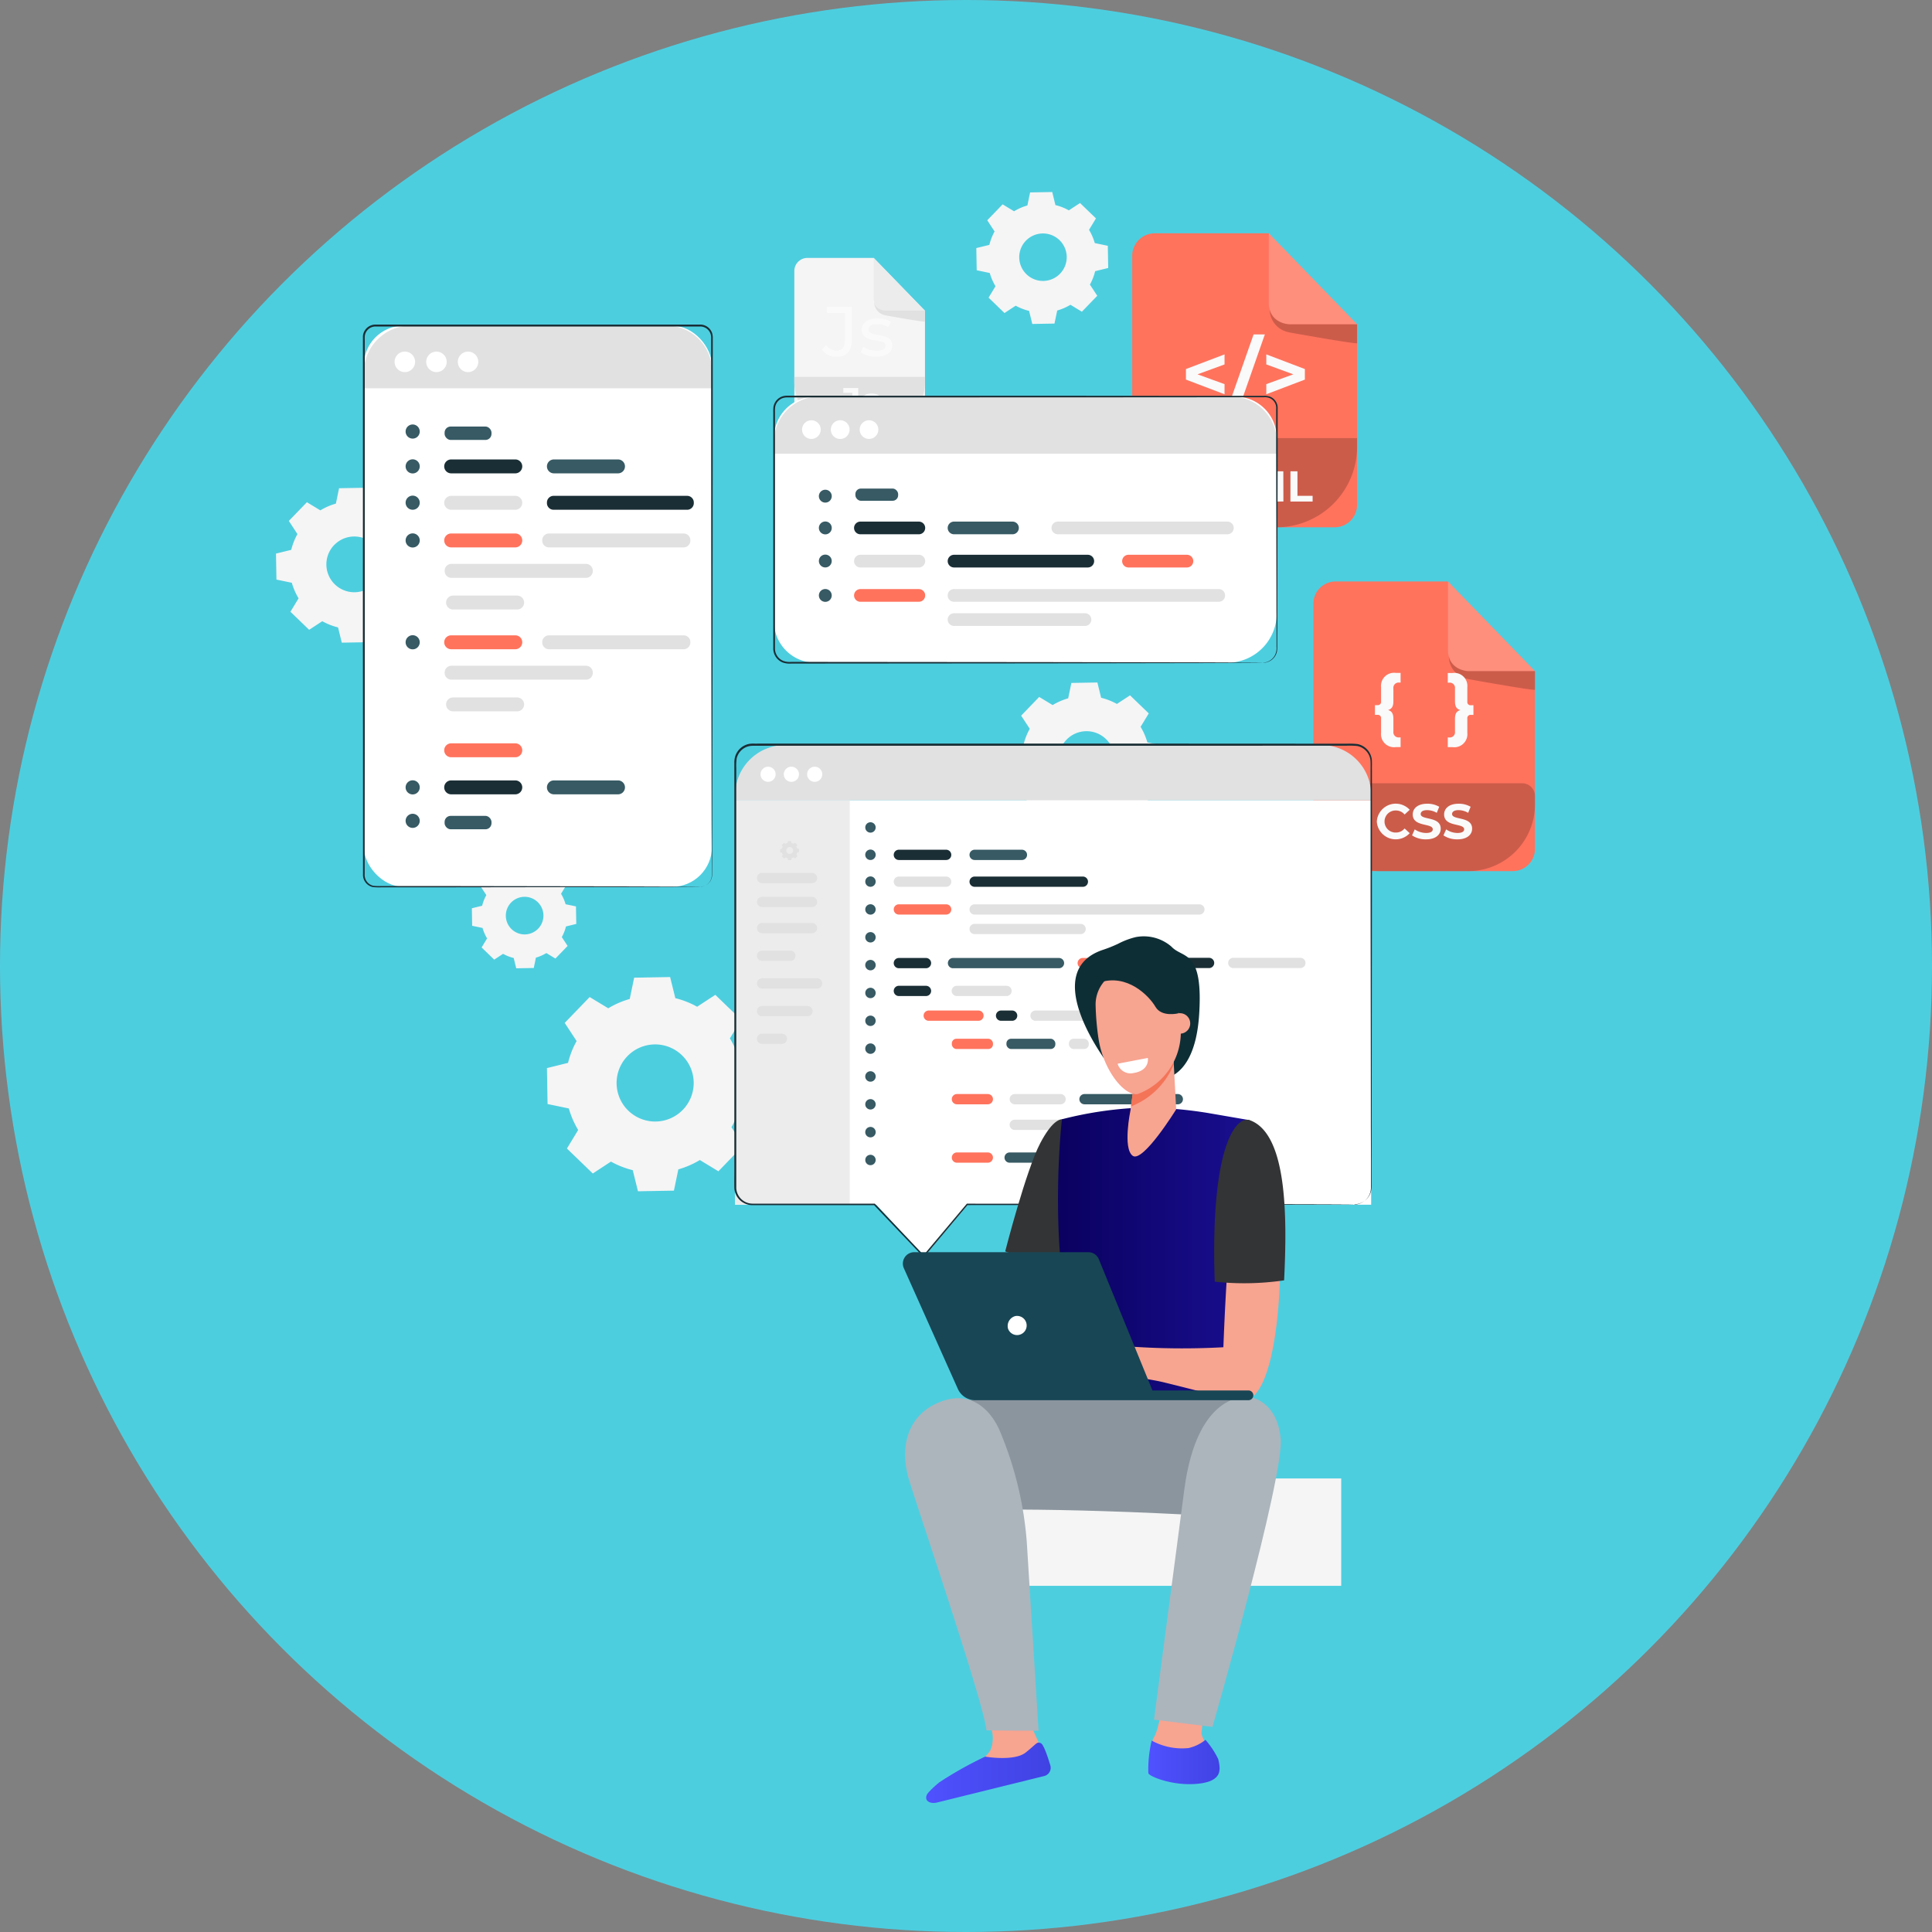 <svg xmlns="http://www.w3.org/2000/svg" xmlns:xlink="http://www.w3.org/1999/xlink" width="148" height="148" viewBox="0 0 148 148">
  <rect x="0" y="0" width="148" height="148" fill="#808080" stroke="none"/>
  <defs>
    <linearGradient id="linear-gradient" y1="0.5" x2="1" y2="0.5" gradientUnits="objectBoundingBox">
      <stop offset="0" stop-color="#09005d"/>
      <stop offset="1" stop-color="#1a0f91"/>
    </linearGradient>
    <linearGradient id="linear-gradient-2" y1="0.5" x2="1" y2="0.5" gradientUnits="objectBoundingBox">
      <stop offset="0" stop-color="#4f52ff"/>
      <stop offset="1" stop-color="#4042e2"/>
    </linearGradient>
    <linearGradient id="linear-gradient-3" x1="0" y1="0.5" x2="1" y2="0.5" xlink:href="#linear-gradient-2"/>
  </defs>
  <g id="Grupo_109426" data-name="Grupo 109426" transform="translate(-7067.395 -3971.82)">
    <g id="Elipse_4811" data-name="Elipse 4811">
      <circle id="Elipse_4830" data-name="Elipse 4830" cx="74" cy="74" r="74" transform="translate(7067.395 3971.82)" fill="#4dcedf"/>
      <circle id="Elipse_4831" data-name="Elipse 4831" cx="73.5" cy="73.5" r="73.5" transform="translate(7067.895 3972.32)" fill="#4dcedf"/>
    </g>
    <rect id="Rectángulo_40749" data-name="Rectángulo 40749" width="26.269" height="8.225" transform="translate(7143.868 4085.077)" fill="#f5f5f5"/>
    <g id="Grupo_109423" data-name="Grupo 109423">
      <g id="Grupo_109260" data-name="Grupo 109260">
        <g id="Grupo_109259" data-name="Grupo 109259">
          <path id="Trazado_115721" data-name="Trazado 115721" d="M7091.934,4010.916a4.884,4.884,0,0,1,1.191-.517l.245-1.179,1.991-.035.287,1.169a4.886,4.886,0,0,1,1.208.476l1.007-.66,1.433,1.384-.624,1.028a4.9,4.9,0,0,1,.517,1.191l1.179.246.035,1.991-1.17.287a4.849,4.849,0,0,1-.475,1.208l.66,1.006-1.383,1.433-1.029-.624a4.893,4.893,0,0,1-1.191.518l-.246,1.178-1.991.035-.287-1.169a4.9,4.9,0,0,1-1.208-.475l-1.006.659-1.433-1.383.624-1.029a4.889,4.889,0,0,1-.518-1.191l-1.178-.245-.035-1.991,1.169-.287a4.877,4.877,0,0,1,.475-1.208l-.659-1.007,1.383-1.433,1.029.624Zm1.062,2.653a2.136,2.136,0,1,0,3.021-.053A2.136,2.136,0,0,0,7093,4013.569Z" fill="#f5f5f5"/>
        </g>
      </g>
      <g id="Grupo_109262" data-name="Grupo 109262">
        <g id="Grupo_109261" data-name="Grupo 109261">
          <path id="Trazado_115722" data-name="Trazado 115722" d="M7145.084,3988a4.185,4.185,0,0,1,1.014-.44l.208-1,1.695-.03.244,1a4.143,4.143,0,0,1,1.029.405l.856-.562,1.22,1.178-.531.875a4.085,4.085,0,0,1,.44,1.014l1,.209.029,1.7-1,.244a4.131,4.131,0,0,1-.4,1.028l.561.857-1.177,1.22-.876-.532a4.156,4.156,0,0,1-1.014.441l-.209,1-1.7.03-.244-1a4.183,4.183,0,0,1-1.028-.4l-.857.562-1.219-1.178.531-.876a4.135,4.135,0,0,1-.441-1.013l-1-.209-.03-1.7,1-.244a4.153,4.153,0,0,1,.4-1.028l-.561-.857,1.177-1.22.876.531Zm.9,2.258a1.819,1.819,0,1,0,2.571-.045A1.819,1.819,0,0,0,7145.988,3990.255Z" fill="#f5f5f5"/>
        </g>
      </g>
      <g id="Grupo_109264" data-name="Grupo 109264">
        <g id="Grupo_109263" data-name="Grupo 109263">
          <path id="Trazado_115723" data-name="Trazado 115723" d="M7113.99,4049.06a6.768,6.768,0,0,1,1.646-.715l.339-1.63,2.754-.048.4,1.617a6.734,6.734,0,0,1,1.67.657l1.392-.912,1.981,1.912-.863,1.423a6.758,6.758,0,0,1,.716,1.646l1.629.34.048,2.753-1.616.4a6.723,6.723,0,0,1-.657,1.67l.912,1.392-1.913,1.981-1.422-.863a6.77,6.77,0,0,1-1.647.716l-.339,1.629-2.753.048-.4-1.616a6.766,6.766,0,0,1-1.671-.657l-1.391.912-1.981-1.913.862-1.422a6.743,6.743,0,0,1-.715-1.647l-1.63-.339-.048-2.753,1.617-.4a6.743,6.743,0,0,1,.657-1.671l-.912-1.391,1.912-1.981,1.423.862Zm1.468,3.668a2.954,2.954,0,1,0,4.176-.073A2.954,2.954,0,0,0,7115.458,4052.728Z" fill="#f5f5f5"/>
        </g>
      </g>
      <g id="Grupo_109266" data-name="Grupo 109266">
        <g id="Grupo_109265" data-name="Grupo 109265">
          <path id="Trazado_115724" data-name="Trazado 115724" d="M7148.032,4025.833a4.9,4.9,0,0,1,1.191-.518l.245-1.178,1.992-.035.286,1.169a4.891,4.891,0,0,1,1.208.475l1.007-.66,1.433,1.384-.624,1.029a4.868,4.868,0,0,1,.517,1.191l1.179.245.035,1.991-1.169.287a4.9,4.9,0,0,1-.476,1.208l.66,1.006-1.383,1.433-1.029-.624a4.893,4.893,0,0,1-1.191.518l-.246,1.179-1.991.034-.286-1.169a4.89,4.89,0,0,1-1.209-.475l-1.006.66-1.433-1.384.624-1.029a4.854,4.854,0,0,1-.518-1.191l-1.178-.245-.035-1.991,1.169-.287a4.86,4.86,0,0,1,.476-1.208l-.66-1.006,1.383-1.433,1.029.624Zm1.062,2.652a2.136,2.136,0,1,0,3.021-.053A2.136,2.136,0,0,0,7149.094,4028.485Z" fill="#f5f5f5"/>
        </g>
      </g>
      <g id="Grupo_109268" data-name="Grupo 109268">
        <g id="Grupo_109267" data-name="Grupo 109267">
          <path id="Trazado_115725" data-name="Trazado 115725" d="M7105.832,4039.17a3.314,3.314,0,0,1,.8-.349l.166-.8,1.342-.023.194.788a3.288,3.288,0,0,1,.814.321l.679-.445.966.933-.42.693a3.327,3.327,0,0,1,.348.8l.795.166.024,1.343-.789.193a3.282,3.282,0,0,1-.32.814l.445.679-.933.966-.694-.42a3.337,3.337,0,0,1-.8.349l-.165.794-1.343.024-.193-.789a3.277,3.277,0,0,1-.815-.32l-.679.445-.966-.933.421-.694a3.306,3.306,0,0,1-.349-.8l-.795-.165-.023-1.343.788-.193a3.24,3.24,0,0,1,.321-.815l-.445-.678.933-.967.693.421Zm.716,1.789a1.441,1.441,0,1,0,2.037-.036A1.442,1.442,0,0,0,7106.548,4040.959Z" fill="#f5f5f5"/>
        </g>
      </g>
      <g id="Grupo_109284" data-name="Grupo 109284">
        <g id="Grupo_109283" data-name="Grupo 109283">
          <g id="Grupo_109270" data-name="Grupo 109270">
            <g id="Grupo_109269" data-name="Grupo 109269">
              <path id="Trazado_115726" data-name="Trazado 115726" d="M7137.251,4004.658h-8.006a1,1,0,0,1-1-1v-11.08a1,1,0,0,1,1-1h5.077l3.931,4.051v8.031A1,1,0,0,1,7137.251,4004.658Z" fill="#f5f5f5"/>
            </g>
          </g>
          <g id="Grupo_109272" data-name="Grupo 109272">
            <g id="Grupo_109271" data-name="Grupo 109271">
              <path id="Rectángulo_40750" data-name="Rectángulo 40750" d="M0,0H10.009a0,0,0,0,1,0,0V.381A3.589,3.589,0,0,1,6.42,3.97H3.589A3.589,3.589,0,0,1,0,.381V0A0,0,0,0,1,0,0Z" transform="translate(7128.244 4000.688)" fill="#e1e1e1"/>
            </g>
          </g>
          <g id="Grupo_109275" data-name="Grupo 109275">
            <g id="Grupo_109273" data-name="Grupo 109273">
              <path id="Trazado_115727" data-name="Trazado 115727" d="M7131.791,4003.249l.251-.3a.452.452,0,0,0,.364.215c.182,0,.277-.109.277-.324v-.932H7132v-.364h1.139v1.27a.633.633,0,0,1-.7.722A.786.786,0,0,1,7131.791,4003.249Z" fill="#fafafa"/>
            </g>
            <g id="Grupo_109274" data-name="Grupo 109274">
              <path id="Trazado_115728" data-name="Trazado 115728" d="M7133.4,4003.361l.145-.314a1.034,1.034,0,0,0,.524.146c.2,0,.277-.053.277-.137,0-.246-.91.006-.91-.6,0-.286.258-.487.7-.487a1.244,1.244,0,0,1,.579.131l-.145.311a.866.866,0,0,0-.434-.112c-.2,0-.28.062-.28.14,0,.258.91.008.91.6,0,.28-.261.478-.711.478A1.3,1.3,0,0,1,7133.4,4003.361Z" fill="#fafafa"/>
            </g>
          </g>
          <g id="Grupo_109278" data-name="Grupo 109278">
            <g id="Grupo_109276" data-name="Grupo 109276">
              <path id="Trazado_115729" data-name="Trazado 115729" d="M7130.364,3998.6l.314-.368a.941.941,0,0,0,.79.449c.427,0,.649-.259.649-.768v-2.126h-1.369v-.471h1.9v2.57c0,.844-.411,1.261-1.185,1.261A1.321,1.321,0,0,1,7130.364,3998.6Z" fill="#fafafa"/>
            </g>
            <g id="Grupo_109277" data-name="Grupo 109277">
              <path id="Trazado_115730" data-name="Trazado 115730" d="M7133.319,3998.8l.216-.411a1.848,1.848,0,0,0,1.007.3c.482,0,.682-.146.682-.39,0-.644-1.813-.086-1.813-1.228,0-.514.46-.86,1.2-.86a2.091,2.091,0,0,1,1.044.259l-.222.412a1.5,1.5,0,0,0-.828-.228c-.454,0-.676.168-.676.4,0,.677,1.818.125,1.818,1.239,0,.52-.476.85-1.239.85A2.066,2.066,0,0,1,7133.319,3998.8Z" fill="#fafafa"/>
            </g>
          </g>
          <g id="Grupo_109280" data-name="Grupo 109280">
            <g id="Grupo_109279" data-name="Grupo 109279">
              <path id="Trazado_115731" data-name="Trazado 115731" d="M7134.322,3991.574v3.119a.931.931,0,0,0,.932.931h3Z" fill="#ececec"/>
            </g>
          </g>
          <g id="Grupo_109282" data-name="Grupo 109282">
            <g id="Grupo_109281" data-name="Grupo 109281">
              <path id="Trazado_115732" data-name="Trazado 115732" d="M7134.363,3994.966a1.037,1.037,0,0,0,.822,1,.634.634,0,0,0,.1.022c.392.07,2.97.529,2.97.47v-.838h-3S7134.5,3995.6,7134.363,3994.966Z" fill="#e1e1e1"/>
            </g>
          </g>
        </g>
      </g>
      <g id="Grupo_109301" data-name="Grupo 109301">
        <g id="Grupo_109293" data-name="Grupo 109293">
          <g id="Grupo_109286" data-name="Grupo 109286">
            <g id="Grupo_109285" data-name="Grupo 109285">
              <path id="Trazado_115733" data-name="Trazado 115733" d="M7183.281,4038.553h-13.575a1.7,1.7,0,0,1-1.7-1.7v-18.79a1.7,1.7,0,0,1,1.7-1.7h8.61l6.664,6.868v13.62A1.7,1.7,0,0,1,7183.281,4038.553Z" fill="#ff735d"/>
            </g>
          </g>
          <g id="Grupo_109288" data-name="Grupo 109288" opacity="0.2">
            <g id="Grupo_109287" data-name="Grupo 109287">
              <path id="Rectángulo_40751" data-name="Rectángulo 40751" d="M.977,0H15.995a.977.977,0,0,1,.977.977v.646a5.109,5.109,0,0,1-5.109,5.109H5.109A5.109,5.109,0,0,1,0,1.623V.977A.977.977,0,0,1,.977,0Z" transform="translate(7168.008 4031.822)"/>
            </g>
          </g>
          <g id="Grupo_109290" data-name="Grupo 109290" opacity="0.2">
            <g id="Grupo_109289" data-name="Grupo 109289">
              <path id="Trazado_115734" data-name="Trazado 115734" d="M7178.316,4016.367v5.288a1.58,1.58,0,0,0,1.579,1.58h5.085Z" fill="#fff"/>
            </g>
          </g>
          <g id="Grupo_109292" data-name="Grupo 109292" opacity="0.2">
            <g id="Grupo_109291" data-name="Grupo 109291">
              <path id="Trazado_115735" data-name="Trazado 115735" d="M7178.385,4022.119a1.757,1.757,0,0,0,1.393,1.7,1.615,1.615,0,0,0,.167.038c.664.118,5.035.9,5.035.795v-1.421H7179.9S7178.626,4023.192,7178.385,4022.119Z"/>
            </g>
          </g>
        </g>
        <g id="Grupo_109297" data-name="Grupo 109297">
          <g id="Grupo_109294" data-name="Grupo 109294">
            <path id="Trazado_115736" data-name="Trazado 115736" d="M7172.866,4034.754a1.453,1.453,0,0,1,2.519-.9l-.392.362a.846.846,0,0,0-.663-.309.845.845,0,1,0,0,1.689.838.838,0,0,0,.663-.313l.392.362a1.451,1.451,0,0,1-2.519-.894Z" fill="#fafafa"/>
          </g>
          <g id="Grupo_109295" data-name="Grupo 109295">
            <path id="Trazado_115737" data-name="Trazado 115737" d="M7175.565,4035.814l.207-.46a1.554,1.554,0,0,0,.871.275c.362,0,.509-.12.509-.282,0-.494-1.534-.155-1.534-1.135,0-.449.362-.823,1.112-.823a1.765,1.765,0,0,1,.916.234l-.188.464a1.487,1.487,0,0,0-.732-.207c-.362,0-.5.135-.5.3,0,.487,1.534.151,1.534,1.12,0,.441-.365.818-1.119.818A1.881,1.881,0,0,1,7175.565,4035.814Z" fill="#fafafa"/>
          </g>
          <g id="Grupo_109296" data-name="Grupo 109296">
            <path id="Trazado_115738" data-name="Trazado 115738" d="M7177.97,4035.814l.207-.46a1.552,1.552,0,0,0,.871.275c.362,0,.509-.12.509-.282,0-.494-1.535-.155-1.535-1.135,0-.449.362-.823,1.113-.823a1.764,1.764,0,0,1,.916.234l-.189.464a1.481,1.481,0,0,0-.731-.207c-.362,0-.5.135-.5.3,0,.487,1.535.151,1.535,1.12,0,.441-.366.818-1.12.818A1.876,1.876,0,0,1,7177.97,4035.814Z" fill="#fafafa"/>
          </g>
        </g>
        <g id="Grupo_109300" data-name="Grupo 109300">
          <g id="Grupo_109298" data-name="Grupo 109298">
            <path id="Trazado_115739" data-name="Trazado 115739" d="M7173.728,4026.212c.279.085.407.261.407.679v.97a.4.4,0,0,0,.442.449h.11v.74h-.352a1,1,0,0,1-1.146-1.086v-1.1a.248.248,0,0,0-.267-.285h-.2v-.74h.2a.249.249,0,0,0,.267-.285v-1.1a1,1,0,0,1,1.146-1.085h.352v.74h-.11a.4.4,0,0,0-.442.449v.97C7174.135,4025.951,7174.007,4026.127,7173.728,4026.212Z" fill="#fafafa"/>
          </g>
          <g id="Grupo_109299" data-name="Grupo 109299">
            <path id="Trazado_115740" data-name="Trazado 115740" d="M7180.266,4025.842v.74h-.2a.248.248,0,0,0-.267.285v1.1a1,1,0,0,1-1.146,1.086h-.352v-.74h.109a.4.4,0,0,0,.443-.449v-.97c0-.418.127-.594.406-.679-.279-.085-.406-.261-.406-.679v-.97a.4.4,0,0,0-.443-.449h-.109v-.74h.352a1,1,0,0,1,1.146,1.085v1.1a.249.249,0,0,0,.267.285Z" fill="#fafafa"/>
          </g>
        </g>
      </g>
      <g id="Grupo_109320" data-name="Grupo 109320">
        <g id="Grupo_109310" data-name="Grupo 109310">
          <g id="Grupo_109303" data-name="Grupo 109303">
            <g id="Grupo_109302" data-name="Grupo 109302">
              <path id="Trazado_115741" data-name="Trazado 115741" d="M7169.631,4012.214h-13.78a1.724,1.724,0,0,1-1.724-1.724v-19.074a1.724,1.724,0,0,1,1.724-1.724h8.739l6.765,6.972v13.826A1.724,1.724,0,0,1,7169.631,4012.214Z" fill="#ff735d"/>
            </g>
          </g>
          <g id="Grupo_109305" data-name="Grupo 109305" opacity="0.2">
            <g id="Grupo_109304" data-name="Grupo 109304">
              <path id="Rectángulo_40752" data-name="Rectángulo 40752" d="M0,0H17.228a0,0,0,0,1,0,0V.656a6.178,6.178,0,0,1-6.178,6.178H6.178A6.178,6.178,0,0,1,0,.656V0A0,0,0,0,1,0,0Z" transform="translate(7154.127 4005.38)"/>
            </g>
          </g>
          <g id="Grupo_109307" data-name="Grupo 109307" opacity="0.2">
            <g id="Grupo_109306" data-name="Grupo 109306">
              <path id="Trazado_115742" data-name="Trazado 115742" d="M7164.59,3989.692v5.368a1.6,1.6,0,0,0,1.6,1.6h5.161Z" fill="#fff"/>
            </g>
          </g>
          <g id="Grupo_109309" data-name="Grupo 109309" opacity="0.2">
            <g id="Grupo_109308" data-name="Grupo 109308">
              <path id="Trazado_115743" data-name="Trazado 115743" d="M7164.661,3995.531a1.782,1.782,0,0,0,1.414,1.73,1.612,1.612,0,0,0,.17.038c.674.121,5.11.91,5.11.808v-1.443h-5.161S7164.9,3996.62,7164.661,3995.531Z"/>
            </g>
          </g>
        </g>
        <g id="Grupo_109314" data-name="Grupo 109314">
          <g id="Grupo_109311" data-name="Grupo 109311">
            <path id="Trazado_115744" data-name="Trazado 115744" d="M7161.2,3999.737l-2.068.758,2.068.751v.777l-2.956-1.124v-.808l2.956-1.124Z" fill="#fafafa"/>
          </g>
          <g id="Grupo_109312" data-name="Grupo 109312">
            <path id="Trazado_115745" data-name="Trazado 115745" d="M7163.425,3997.439h.863l-2.05,5.851h-.863Z" fill="#fafafa"/>
          </g>
          <g id="Grupo_109313" data-name="Grupo 109313">
            <path id="Trazado_115746" data-name="Trazado 115746" d="M7167.355,4000.091v.808l-2.956,1.124v-.777l2.068-.751-2.068-.758v-.77Z" fill="#fafafa"/>
          </g>
        </g>
        <g id="Grupo_109319" data-name="Grupo 109319">
          <g id="Grupo_109315" data-name="Grupo 109315">
            <path id="Trazado_115747" data-name="Trazado 115747" d="M7160.5,4007.923v2.316h-.536v-.95h-1.052v.95h-.536v-2.316h.536v.913h1.052v-.913Z" fill="#fafafa"/>
          </g>
          <g id="Grupo_109316" data-name="Grupo 109316">
            <path id="Trazado_115748" data-name="Trazado 115748" d="M7161.527,4008.36h-.741v-.437h2.018v.437h-.741v1.879h-.536Z" fill="#fafafa"/>
          </g>
          <g id="Grupo_109317" data-name="Grupo 109317">
            <path id="Trazado_115749" data-name="Trazado 115749" d="M7165.2,4010.239l0-1.39-.681,1.145h-.242l-.678-1.115v1.36h-.5v-2.316h.444l.866,1.439.854-1.439h.44l.006,2.316Z" fill="#fafafa"/>
          </g>
          <g id="Grupo_109318" data-name="Grupo 109318">
            <path id="Trazado_115750" data-name="Trazado 115750" d="M7166.25,4007.923h.536v1.879h1.161v.437h-1.7Z" fill="#fafafa"/>
          </g>
        </g>
      </g>
      <g id="Grupo_109345" data-name="Grupo 109345">
        <rect id="Rectángulo_40753" data-name="Rectángulo 40753" width="26.671" height="42.991" rx="3.058" transform="translate(7095.263 3996.764)" fill="#fff"/>
        <path id="Rectángulo_40754" data-name="Rectángulo 40754" d="M3.607,0H23.2a3.472,3.472,0,0,1,3.472,3.472V4.8a0,0,0,0,1,0,0H0a0,0,0,0,1,0,0v-1.2A3.607,3.607,0,0,1,3.607,0Z" transform="translate(7095.263 3996.764)" fill="#e1e1e1"/>
        <g id="Grupo_109321" data-name="Grupo 109321">
          <path id="Trazado_115751" data-name="Trazado 115751" d="M7121.04,4039.754a1.02,1.02,0,0,0,.344-.076.92.92,0,0,0,.341-.261.894.894,0,0,0,.195-.552c0-.921-.007-2.273-.013-4.015-.005-3.489-.013-8.532-.022-14.764s-.01-13.657-.015-21.9v-.387a1.278,1.278,0,0,0-.032-.367.831.831,0,0,0-.81-.6h-4.383l-6.6,0h-13.883a.824.824,0,0,0-.824.757c-.007.136,0,.292,0,.437v5.267q0,3.476,0,6.842c0,4.485,0,8.811,0,12.933s0,8.038-.007,11.7q0,1.374,0,2.7v1.314a.853.853,0,0,0,.665.893,4.487,4.487,0,0,0,.622.019h1.865l2.393,0,14.763.023,4.014.013,1.044.007c.235,0,.356.007.356.007s-.121.005-.356.007l-1.044.007-4.014.014-14.763.022-2.393,0H7096.6a4.593,4.593,0,0,1-.645-.02.96.96,0,0,1-.561-.359.976.976,0,0,1-.191-.641v-1.314l0-2.7c0-3.665,0-7.582-.007-11.7s0-8.448,0-12.933q0-3.364,0-6.842v-5.267c0-.15,0-.29,0-.449a.965.965,0,0,1,.964-.886l13.883,0h6.6l3.2,0h1.182a.946.946,0,0,1,.407.086.958.958,0,0,1,.528.614,1.37,1.37,0,0,1,.036.4v.387c0,8.241-.011,15.663-.015,21.9s-.017,11.275-.022,14.764c-.006,1.742-.011,3.094-.014,4.015a.9.9,0,0,1-.559.826.881.881,0,0,1-.259.062C7121.07,4039.755,7121.04,4039.754,7121.04,4039.754Z" fill="#1a2e35"/>
        </g>
        <path id="Trazado_115752" data-name="Trazado 115752" d="M7099.194,3999.54a.786.786,0,1,1-.787-.787A.787.787,0,0,1,7099.194,3999.54Z" fill="#fff"/>
        <circle id="Elipse_4832" data-name="Elipse 4832" cx="0.787" cy="0.787" r="0.787" transform="translate(7100.042 3998.753)" fill="#fff"/>
        <circle id="Elipse_4833" data-name="Elipse 4833" cx="0.787" cy="0.787" r="0.787" transform="translate(7102.463 3998.753)" fill="#fff"/>
        <g id="Grupo_109322" data-name="Grupo 109322">
          <path id="Trazado_115753" data-name="Trazado 115753" d="M7106.869,4008.081h-4.912a.534.534,0,0,1-.533-.533h0a.533.533,0,0,1,.533-.533h4.912a.533.533,0,0,1,.533.533h0A.533.533,0,0,1,7106.869,4008.081Z" fill="#1a2e35"/>
        </g>
        <g id="Grupo_109323" data-name="Grupo 109323">
          <path id="Trazado_115754" data-name="Trazado 115754" d="M7106.869,4010.87h-4.912a.533.533,0,0,1-.533-.533h0a.534.534,0,0,1,.533-.533h4.912a.533.533,0,0,1,.533.533h0A.533.533,0,0,1,7106.869,4010.87Z" fill="#e1e1e1"/>
        </g>
        <g id="Grupo_109324" data-name="Grupo 109324">
          <path id="Trazado_115755" data-name="Trazado 115755" d="M7107.009,4018.511H7102.1a.532.532,0,0,1-.533-.533h0a.533.533,0,0,1,.533-.533h4.911a.533.533,0,0,1,.533.533h0A.532.532,0,0,1,7107.009,4018.511Z" fill="#e1e1e1"/>
        </g>
        <g id="Grupo_109325" data-name="Grupo 109325">
          <path id="Trazado_115756" data-name="Trazado 115756" d="M7106.869,4013.753h-4.912a.534.534,0,0,1-.533-.533h0a.534.534,0,0,1,.533-.533h4.912a.533.533,0,0,1,.533.533h0A.533.533,0,0,1,7106.869,4013.753Z" fill="#ff735d"/>
        </g>
        <g id="Grupo_109326" data-name="Grupo 109326">
          <path id="Trazado_115757" data-name="Trazado 115757" d="M7106.869,4029.829h-4.912a.534.534,0,0,1-.533-.533h0a.533.533,0,0,1,.533-.533h4.912a.533.533,0,0,1,.533.533h0A.533.533,0,0,1,7106.869,4029.829Z" fill="#ff735d"/>
        </g>
        <g id="Grupo_109327" data-name="Grupo 109327">
          <path id="Trazado_115758" data-name="Trazado 115758" d="M7114.738,4008.081h-4.912a.534.534,0,0,1-.533-.533h0a.533.533,0,0,1,.533-.533h4.912a.533.533,0,0,1,.533.533h0A.533.533,0,0,1,7114.738,4008.081Z" fill="#375a64"/>
        </g>
        <g id="Grupo_109328" data-name="Grupo 109328">
          <path id="Trazado_115759" data-name="Trazado 115759" d="M7120.056,4010.87H7109.78a.511.511,0,0,1-.487-.533h0a.512.512,0,0,1,.487-.533h10.276a.512.512,0,0,1,.488.533h0A.511.511,0,0,1,7120.056,4010.87Z" fill="#1a2e35"/>
        </g>
        <g id="Grupo_109329" data-name="Grupo 109329">
          <path id="Trazado_115760" data-name="Trazado 115760" d="M7119.78,4013.753h-10.347a.518.518,0,0,1-.5-.533h0a.518.518,0,0,1,.5-.533h10.347a.518.518,0,0,1,.5.533h0A.518.518,0,0,1,7119.78,4013.753Z" fill="#e1e1e1"/>
        </g>
        <g id="Grupo_109330" data-name="Grupo 109330">
          <path id="Trazado_115761" data-name="Trazado 115761" d="M7112.305,4016.084h-10.347a.518.518,0,0,1-.5-.533h0a.518.518,0,0,1,.5-.533h10.347a.518.518,0,0,1,.5.533h0A.517.517,0,0,1,7112.305,4016.084Z" fill="#e1e1e1"/>
        </g>
        <g id="Grupo_109331" data-name="Grupo 109331">
          <path id="Trazado_115762" data-name="Trazado 115762" d="M7099.549,4007.548a.541.541,0,1,1-.541-.542A.541.541,0,0,1,7099.549,4007.548Z" fill="#375a64"/>
        </g>
        <g id="Grupo_109332" data-name="Grupo 109332">
          <path id="Trazado_115763" data-name="Trazado 115763" d="M7099.549,4004.878a.541.541,0,1,1-.541-.541A.541.541,0,0,1,7099.549,4004.878Z" fill="#375a64"/>
        </g>
        <g id="Grupo_109333" data-name="Grupo 109333">
          <path id="Trazado_115764" data-name="Trazado 115764" d="M7099.549,4010.329a.541.541,0,1,1-.541-.541A.541.541,0,0,1,7099.549,4010.329Z" fill="#375a64"/>
        </g>
        <g id="Grupo_109334" data-name="Grupo 109334">
          <path id="Trazado_115765" data-name="Trazado 115765" d="M7099.549,4013.22a.541.541,0,1,1-.541-.541A.541.541,0,0,1,7099.549,4013.22Z" fill="#375a64"/>
        </g>
        <g id="Grupo_109335" data-name="Grupo 109335">
          <path id="Trazado_115766" data-name="Trazado 115766" d="M7107.009,4026.313H7102.1a.533.533,0,0,1-.533-.533h0a.533.533,0,0,1,.533-.533h4.911a.533.533,0,0,1,.533.533h0A.533.533,0,0,1,7107.009,4026.313Z" fill="#e1e1e1"/>
        </g>
        <g id="Grupo_109336" data-name="Grupo 109336">
          <path id="Trazado_115767" data-name="Trazado 115767" d="M7106.869,4021.555h-4.912a.534.534,0,0,1-.533-.533h0a.533.533,0,0,1,.533-.533h4.912a.533.533,0,0,1,.533.533h0A.533.533,0,0,1,7106.869,4021.555Z" fill="#ff735d"/>
        </g>
        <g id="Grupo_109337" data-name="Grupo 109337">
          <path id="Trazado_115768" data-name="Trazado 115768" d="M7119.78,4021.555h-10.347a.518.518,0,0,1-.5-.533h0a.517.517,0,0,1,.5-.533h10.347a.517.517,0,0,1,.5.533h0A.518.518,0,0,1,7119.78,4021.555Z" fill="#e1e1e1"/>
        </g>
        <g id="Grupo_109338" data-name="Grupo 109338">
          <path id="Trazado_115769" data-name="Trazado 115769" d="M7112.305,4023.886h-10.347a.518.518,0,0,1-.5-.533h0a.518.518,0,0,1,.5-.533h10.347a.517.517,0,0,1,.5.533h0A.518.518,0,0,1,7112.305,4023.886Z" fill="#e1e1e1"/>
        </g>
        <g id="Grupo_109339" data-name="Grupo 109339">
          <path id="Trazado_115770" data-name="Trazado 115770" d="M7099.549,4021.022a.541.541,0,1,1-.541-.542A.541.541,0,0,1,7099.549,4021.022Z" fill="#375a64"/>
        </g>
        <rect id="Rectángulo_40755" data-name="Rectángulo 40755" width="3.593" height="1.028" rx="0.465" transform="translate(7101.453 4004.494)" fill="#375a64"/>
        <g id="Grupo_109343" data-name="Grupo 109343">
          <g id="Grupo_109340" data-name="Grupo 109340">
            <path id="Trazado_115771" data-name="Trazado 115771" d="M7106.869,4032.669h-4.912a.533.533,0,0,1-.533-.533h0a.534.534,0,0,1,.533-.533h4.912a.533.533,0,0,1,.533.533h0A.533.533,0,0,1,7106.869,4032.669Z" fill="#1a2e35"/>
          </g>
          <g id="Grupo_109341" data-name="Grupo 109341">
            <path id="Trazado_115772" data-name="Trazado 115772" d="M7114.738,4032.669h-4.912a.533.533,0,0,1-.533-.533h0a.534.534,0,0,1,.533-.533h4.912a.533.533,0,0,1,.533.533h0A.533.533,0,0,1,7114.738,4032.669Z" fill="#375a64"/>
          </g>
          <g id="Grupo_109342" data-name="Grupo 109342">
            <path id="Trazado_115773" data-name="Trazado 115773" d="M7099.549,4032.136a.541.541,0,1,1-.541-.541A.541.541,0,0,1,7099.549,4032.136Z" fill="#375a64"/>
          </g>
        </g>
        <g id="Grupo_109344" data-name="Grupo 109344">
          <path id="Trazado_115774" data-name="Trazado 115774" d="M7099.549,4034.7a.541.541,0,1,1-.541-.541A.542.542,0,0,1,7099.549,4034.7Z" fill="#375a64"/>
        </g>
        <rect id="Rectángulo_40756" data-name="Rectángulo 40756" width="3.593" height="1.028" rx="0.465" transform="translate(7101.453 4034.319)" fill="#375a64"/>
      </g>
      <g id="Grupo_109405" data-name="Grupo 109405">
        <g id="Grupo_109403" data-name="Grupo 109403">
          <rect id="Rectángulo_40757" data-name="Rectángulo 40757" width="48.717" height="30.989" transform="translate(7123.715 4033.118)" fill="#fff"/>
          <g id="Grupo_109346" data-name="Grupo 109346">
            <rect id="Rectángulo_40758" data-name="Rectángulo 40758" width="8.774" height="30.989" transform="translate(7123.715 4033.118)" fill="#ececec"/>
          </g>
          <g id="Grupo_109353" data-name="Grupo 109353">
            <g id="Grupo_109352" data-name="Grupo 109352">
              <g id="Grupo_109351" data-name="Grupo 109351">
                <g id="Grupo_109350" data-name="Grupo 109350">
                  <g id="Grupo_109349" data-name="Grupo 109349">
                    <g id="Grupo_109348" data-name="Grupo 109348">
                      <g id="Grupo_109347" data-name="Grupo 109347">
                        <path id="Trazado_115775" data-name="Trazado 115775" d="M7127.572,4036.463a.635.635,0,0,1,.146-.064l.03-.144.244,0,.035.144a.587.587,0,0,1,.149.058l.123-.081.176.17-.077.126a.64.64,0,0,1,.064.146l.144.03,0,.245-.144.035a.574.574,0,0,1-.058.148l.081.124-.17.175-.126-.076a.56.56,0,0,1-.146.063l-.03.145-.245,0-.035-.143a.589.589,0,0,1-.148-.059l-.123.081-.176-.169.076-.127a.551.551,0,0,1-.063-.146l-.145-.03,0-.244.143-.035a.6.6,0,0,1,.059-.148l-.081-.124.169-.176.127.077Zm.13.325a.262.262,0,1,0,.371-.006A.262.262,0,0,0,7127.7,4036.788Z" fill="#e1e1e1"/>
                      </g>
                    </g>
                  </g>
                </g>
              </g>
            </g>
          </g>
          <g id="Grupo_109354" data-name="Grupo 109354">
            <path id="Trazado_115776" data-name="Trazado 115776" d="M7129.6,4043.309h-3.825a.393.393,0,0,1-.393-.393h0a.393.393,0,0,1,.393-.393h3.825a.393.393,0,0,1,.393.393h0A.393.393,0,0,1,7129.6,4043.309Z" fill="#e1e1e1"/>
          </g>
          <g id="Grupo_109355" data-name="Grupo 109355">
            <path id="Trazado_115777" data-name="Trazado 115777" d="M7129.6,4041.306h-3.825a.393.393,0,0,1-.393-.393h0a.393.393,0,0,1,.393-.393h3.825a.393.393,0,0,1,.393.393h0A.393.393,0,0,1,7129.6,4041.306Z" fill="#e1e1e1"/>
          </g>
          <g id="Grupo_109356" data-name="Grupo 109356">
            <path id="Trazado_115778" data-name="Trazado 115778" d="M7129.6,4039.475h-3.825a.393.393,0,0,1-.393-.394h0a.393.393,0,0,1,.393-.393h3.825a.393.393,0,0,1,.393.393h0A.393.393,0,0,1,7129.6,4039.475Z" fill="#e1e1e1"/>
          </g>
          <g id="Grupo_109357" data-name="Grupo 109357">
            <path id="Trazado_115779" data-name="Trazado 115779" d="M7139.875,4037.7h-3.622a.394.394,0,0,1-.394-.394h0a.393.393,0,0,1,.394-.393h3.622a.393.393,0,0,1,.393.393h0A.393.393,0,0,1,7139.875,4037.7Z" fill="#1a2e35"/>
          </g>
          <g id="Grupo_109358" data-name="Grupo 109358">
            <path id="Trazado_115780" data-name="Trazado 115780" d="M7139.875,4039.754h-3.622a.393.393,0,0,1-.394-.393h0a.393.393,0,0,1,.394-.393h3.622a.393.393,0,0,1,.393.393h0A.393.393,0,0,1,7139.875,4039.754Z" fill="#e1e1e1"/>
          </g>
          <g id="Grupo_109359" data-name="Grupo 109359">
            <path id="Trazado_115781" data-name="Trazado 115781" d="M7139.875,4041.88h-3.622a.393.393,0,0,1-.394-.393h0a.393.393,0,0,1,.394-.393h3.622a.393.393,0,0,1,.393.393h0A.393.393,0,0,1,7139.875,4041.88Z" fill="#ff735d"/>
          </g>
          <g id="Grupo_109360" data-name="Grupo 109360">
            <path id="Trazado_115782" data-name="Trazado 115782" d="M7138.33,4045.991h-2.077a.393.393,0,0,1-.394-.393h0a.393.393,0,0,1,.394-.393h2.077a.393.393,0,0,1,.393.393h0A.393.393,0,0,1,7138.33,4045.991Z" fill="#1a2e35"/>
          </g>
          <g id="Grupo_109361" data-name="Grupo 109361">
            <path id="Trazado_115783" data-name="Trazado 115783" d="M7138.33,4048.122h-2.077a.393.393,0,0,1-.394-.393h0a.393.393,0,0,1,.394-.393h2.077a.393.393,0,0,1,.393.393h0A.393.393,0,0,1,7138.33,4048.122Z" fill="#1a2e35"/>
          </g>
          <g id="Grupo_109362" data-name="Grupo 109362">
            <path id="Trazado_115784" data-name="Trazado 115784" d="M7144.5,4048.122h-3.809a.393.393,0,0,1-.393-.393h0a.393.393,0,0,1,.393-.393h3.809a.393.393,0,0,1,.393.393h0A.393.393,0,0,1,7144.5,4048.122Z" fill="#e1e1e1"/>
          </g>
          <g id="Grupo_109363" data-name="Grupo 109363">
            <path id="Trazado_115785" data-name="Trazado 115785" d="M7142.35,4050.017h-3.81a.393.393,0,0,1-.393-.393h0a.393.393,0,0,1,.393-.393h3.81a.393.393,0,0,1,.393.393h0A.393.393,0,0,1,7142.35,4050.017Z" fill="#ff735d"/>
          </g>
          <g id="Grupo_109364" data-name="Grupo 109364">
            <rect id="Rectángulo_40759" data-name="Rectángulo 40759" width="3.153" height="0.786" rx="0.355" transform="translate(7140.309 4051.393)" fill="#ff735d"/>
          </g>
          <g id="Grupo_109365" data-name="Grupo 109365">
            <path id="Trazado_115786" data-name="Trazado 115786" d="M7143.069,4056.415H7140.7a.393.393,0,0,1-.393-.393h0a.393.393,0,0,1,.393-.393h2.367a.393.393,0,0,1,.393.393h0A.393.393,0,0,1,7143.069,4056.415Z" fill="#ff735d"/>
          </g>
          <g id="Grupo_109366" data-name="Grupo 109366">
            <path id="Trazado_115787" data-name="Trazado 115787" d="M7143.069,4060.889H7140.7a.393.393,0,0,1-.393-.393h0a.393.393,0,0,1,.393-.393h2.367a.393.393,0,0,1,.393.393h0A.393.393,0,0,1,7143.069,4060.889Z" fill="#ff735d"/>
          </g>
          <g id="Grupo_109367" data-name="Grupo 109367">
            <path id="Trazado_115788" data-name="Trazado 115788" d="M7148.887,4060.889h-4.149a.393.393,0,0,1-.393-.393h0a.393.393,0,0,1,.393-.393h4.149a.392.392,0,0,1,.393.393h0A.392.392,0,0,1,7148.887,4060.889Z" fill="#375a64"/>
          </g>
          <g id="Grupo_109368" data-name="Grupo 109368">
            <path id="Trazado_115789" data-name="Trazado 115789" d="M7151.792,4060.889h-.6a.393.393,0,0,1-.393-.393h0a.393.393,0,0,1,.393-.393h.6a.393.393,0,0,1,.393.393h0A.393.393,0,0,1,7151.792,4060.889Z" fill="#e1e1e1"/>
          </g>
          <g id="Grupo_109369" data-name="Grupo 109369">
            <path id="Trazado_115790" data-name="Trazado 115790" d="M7148.639,4056.415h-3.507a.393.393,0,0,1-.393-.393h0a.393.393,0,0,1,.393-.393h3.507a.393.393,0,0,1,.393.393h0A.393.393,0,0,1,7148.639,4056.415Z" fill="#e1e1e1"/>
          </g>
          <g id="Grupo_109370" data-name="Grupo 109370">
            <path id="Trazado_115791" data-name="Trazado 115791" d="M7156.329,4058.379h-11.2a.393.393,0,0,1-.393-.393h0a.393.393,0,0,1,.393-.393h11.2a.393.393,0,0,1,.393.393h0A.393.393,0,0,1,7156.329,4058.379Z" fill="#e1e1e1"/>
          </g>
          <g id="Grupo_109371" data-name="Grupo 109371">
            <path id="Trazado_115792" data-name="Trazado 115792" d="M7157.622,4056.415h-7.149a.393.393,0,0,1-.393-.393h0a.393.393,0,0,1,.393-.393h7.149a.393.393,0,0,1,.393.393h0A.393.393,0,0,1,7157.622,4056.415Z" fill="#375a64"/>
          </g>
          <g id="Grupo_109372" data-name="Grupo 109372">
            <rect id="Rectángulo_40760" data-name="Rectángulo 40760" width="3.748" height="0.786" rx="0.355" transform="translate(7144.492 4051.393)" fill="#375a64"/>
          </g>
          <g id="Grupo_109373" data-name="Grupo 109373">
            <rect id="Rectángulo_40761" data-name="Rectángulo 40761" width="1.522" height="0.786" rx="0.355" transform="translate(7149.28 4051.393)" fill="#e1e1e1"/>
          </g>
          <g id="Grupo_109374" data-name="Grupo 109374">
            <rect id="Rectángulo_40762" data-name="Rectángulo 40762" width="4.489" height="0.786" rx="0.355" transform="translate(7151.96 4051.393)" fill="#e1e1e1"/>
          </g>
          <g id="Grupo_109375" data-name="Grupo 109375">
            <path id="Trazado_115793" data-name="Trazado 115793" d="M7144.93,4050.017h-.849a.393.393,0,0,1-.393-.393h0a.393.393,0,0,1,.393-.393h.849a.393.393,0,0,1,.393.393h0A.393.393,0,0,1,7144.93,4050.017Z" fill="#1a2e35"/>
          </g>
          <g id="Grupo_109376" data-name="Grupo 109376">
            <path id="Trazado_115794" data-name="Trazado 115794" d="M7152.121,4050.017h-5.4a.392.392,0,0,1-.393-.393h0a.392.392,0,0,1,.393-.393h5.4a.393.393,0,0,1,.393.393h0A.393.393,0,0,1,7152.121,4050.017Z" fill="#e1e1e1"/>
          </g>
          <g id="Grupo_109377" data-name="Grupo 109377">
            <path id="Trazado_115795" data-name="Trazado 115795" d="M7145.679,4037.7h-3.622a.393.393,0,0,1-.393-.394h0a.393.393,0,0,1,.393-.393h3.622a.393.393,0,0,1,.394.393h0A.394.394,0,0,1,7145.679,4037.7Z" fill="#375a64"/>
          </g>
          <g id="Grupo_109378" data-name="Grupo 109378">
            <path id="Trazado_115796" data-name="Trazado 115796" d="M7150.348,4039.754h-8.291a.393.393,0,0,1-.393-.393h0a.393.393,0,0,1,.393-.393h8.291a.393.393,0,0,1,.393.393h0A.393.393,0,0,1,7150.348,4039.754Z" fill="#1a2e35"/>
          </g>
          <g id="Grupo_109379" data-name="Grupo 109379">
            <path id="Trazado_115797" data-name="Trazado 115797" d="M7159.274,4041.88h-17.217a.393.393,0,0,1-.393-.393h0a.393.393,0,0,1,.393-.393h17.217a.393.393,0,0,1,.393.393h0A.393.393,0,0,1,7159.274,4041.88Z" fill="#e1e1e1"/>
          </g>
          <g id="Grupo_109380" data-name="Grupo 109380">
            <path id="Trazado_115798" data-name="Trazado 115798" d="M7150.175,4043.378h-8.118a.393.393,0,0,1-.393-.393h0a.393.393,0,0,1,.393-.393h8.118a.393.393,0,0,1,.393.393h0A.393.393,0,0,1,7150.175,4043.378Z" fill="#e1e1e1"/>
          </g>
          <g id="Grupo_109381" data-name="Grupo 109381">
            <path id="Trazado_115799" data-name="Trazado 115799" d="M7148.514,4045.991H7140.4a.393.393,0,0,1-.393-.393h0a.393.393,0,0,1,.393-.393h8.118a.393.393,0,0,1,.393.393h0A.393.393,0,0,1,7148.514,4045.991Z" fill="#375a64"/>
          </g>
          <g id="Grupo_109382" data-name="Grupo 109382">
            <path id="Trazado_115800" data-name="Trazado 115800" d="M7153.059,4045.991h-2.721a.393.393,0,0,1-.393-.393h0a.393.393,0,0,1,.393-.393h2.721a.393.393,0,0,1,.393.393h0A.393.393,0,0,1,7153.059,4045.991Z" fill="#ff735d"/>
          </g>
          <g id="Grupo_109383" data-name="Grupo 109383">
            <path id="Trazado_115801" data-name="Trazado 115801" d="M7160.016,4045.979h-5.14a.393.393,0,0,1-.393-.393h0a.393.393,0,0,1,.393-.393h5.14a.393.393,0,0,1,.393.393h0A.393.393,0,0,1,7160.016,4045.979Z" fill="#1a2e35"/>
          </g>
          <g id="Grupo_109384" data-name="Grupo 109384">
            <path id="Trazado_115802" data-name="Trazado 115802" d="M7167.011,4045.979h-5.14a.393.393,0,0,1-.393-.393h0a.393.393,0,0,1,.393-.393h5.14a.393.393,0,0,1,.393.393h0A.393.393,0,0,1,7167.011,4045.979Z" fill="#e1e1e1"/>
          </g>
          <g id="Grupo_109385" data-name="Grupo 109385">
            <path id="Trazado_115803" data-name="Trazado 115803" d="M7127.942,4045.429h-2.168a.393.393,0,0,1-.393-.393h0a.393.393,0,0,1,.393-.394h2.168a.393.393,0,0,1,.393.394h0A.393.393,0,0,1,7127.942,4045.429Z" fill="#e1e1e1"/>
          </g>
          <g id="Grupo_109386" data-name="Grupo 109386">
            <path id="Trazado_115804" data-name="Trazado 115804" d="M7127.293,4051.788h-1.519a.393.393,0,0,1-.393-.393h0a.393.393,0,0,1,.393-.393h1.519a.393.393,0,0,1,.393.393h0A.393.393,0,0,1,7127.293,4051.788Z" fill="#e1e1e1"/>
          </g>
          <g id="Grupo_109387" data-name="Grupo 109387">
            <path id="Trazado_115805" data-name="Trazado 115805" d="M7129.992,4047.548h-4.218a.393.393,0,0,1-.393-.393h0a.393.393,0,0,1,.393-.393h4.218a.393.393,0,0,1,.393.393h0A.393.393,0,0,1,7129.992,4047.548Z" fill="#e1e1e1"/>
          </g>
          <g id="Grupo_109388" data-name="Grupo 109388">
            <path id="Trazado_115806" data-name="Trazado 115806" d="M7129.252,4049.668h-3.478a.393.393,0,0,1-.393-.393h0a.393.393,0,0,1,.393-.393h3.478a.393.393,0,0,1,.393.393h0A.393.393,0,0,1,7129.252,4049.668Z" fill="#e1e1e1"/>
          </g>
          <g id="Grupo_109389" data-name="Grupo 109389">
            <path id="Trazado_115807" data-name="Trazado 115807" d="M7134.477,4037.3a.4.4,0,1,1-.4-.4A.4.4,0,0,1,7134.477,4037.3Z" fill="#375a64"/>
          </g>
          <g id="Grupo_109390" data-name="Grupo 109390">
            <circle id="Elipse_4834" data-name="Elipse 4834" cx="0.399" cy="0.399" r="0.399" transform="translate(7133.678 4034.807)" fill="#375a64"/>
          </g>
          <g id="Grupo_109391" data-name="Grupo 109391">
            <circle id="Elipse_4835" data-name="Elipse 4835" cx="0.399" cy="0.399" r="0.399" transform="translate(7133.678 4038.956)" fill="#375a64"/>
          </g>
          <g id="Grupo_109392" data-name="Grupo 109392">
            <circle id="Elipse_4836" data-name="Elipse 4836" cx="0.399" cy="0.399" r="0.399" transform="translate(7133.678 4041.088)" fill="#375a64"/>
          </g>
          <g id="Grupo_109393" data-name="Grupo 109393">
            <circle id="Elipse_4837" data-name="Elipse 4837" cx="0.399" cy="0.399" r="0.399" transform="translate(7133.678 4043.221)" fill="#375a64"/>
          </g>
          <g id="Grupo_109394" data-name="Grupo 109394">
            <path id="Trazado_115808" data-name="Trazado 115808" d="M7134.477,4045.752a.4.4,0,1,1-.4-.4A.4.4,0,0,1,7134.477,4045.752Z" fill="#375a64"/>
          </g>
          <g id="Grupo_109395" data-name="Grupo 109395">
            <circle id="Elipse_4838" data-name="Elipse 4838" cx="0.399" cy="0.399" r="0.399" transform="translate(7133.678 4047.486)" fill="#375a64"/>
          </g>
          <g id="Grupo_109396" data-name="Grupo 109396">
            <circle id="Elipse_4839" data-name="Elipse 4839" cx="0.399" cy="0.399" r="0.399" transform="translate(7133.678 4049.618)" fill="#375a64"/>
          </g>
          <g id="Grupo_109397" data-name="Grupo 109397">
            <path id="Trazado_115809" data-name="Trazado 115809" d="M7134.477,4052.15a.4.4,0,1,1-.4-.4A.4.4,0,0,1,7134.477,4052.15Z" fill="#375a64"/>
          </g>
          <g id="Grupo_109398" data-name="Grupo 109398">
            <path id="Trazado_115810" data-name="Trazado 115810" d="M7134.477,4054.282a.4.4,0,1,1-.4-.4A.4.4,0,0,1,7134.477,4054.282Z" fill="#375a64"/>
          </g>
          <g id="Grupo_109399" data-name="Grupo 109399">
            <circle id="Elipse_4840" data-name="Elipse 4840" cx="0.399" cy="0.399" r="0.399" transform="translate(7133.678 4056.016)" fill="#375a64"/>
          </g>
          <g id="Grupo_109400" data-name="Grupo 109400">
            <path id="Trazado_115811" data-name="Trazado 115811" d="M7134.477,4058.547a.4.4,0,1,1-.4-.4A.4.4,0,0,1,7134.477,4058.547Z" fill="#375a64"/>
          </g>
          <g id="Grupo_109401" data-name="Grupo 109401">
            <circle id="Elipse_4841" data-name="Elipse 4841" cx="0.399" cy="0.399" r="0.399" transform="translate(7133.678 4060.281)" fill="#375a64"/>
          </g>
          <path id="Rectángulo_40763" data-name="Rectángulo 40763" d="M3.82,0H44.9a3.82,3.82,0,0,1,3.82,3.82v.405a0,0,0,0,1,0,0H0a0,0,0,0,1,0,0V3.82A3.82,3.82,0,0,1,3.82,0Z" transform="translate(7123.715 4028.893)" fill="#e1e1e1"/>
          <g id="Grupo_109402" data-name="Grupo 109402">
            <circle id="Elipse_4842" data-name="Elipse 4842" cx="0.58" cy="0.58" r="0.58" transform="translate(7125.653 4030.553)" fill="#fff"/>
            <path id="Trazado_115812" data-name="Trazado 115812" d="M7128.6,4031.133a.581.581,0,1,1-.58-.58A.581.581,0,0,1,7128.6,4031.133Z" fill="#fff"/>
            <path id="Trazado_115813" data-name="Trazado 115813" d="M7130.385,4031.133a.58.58,0,1,1-.581-.58A.581.581,0,0,1,7130.385,4031.133Z" fill="#fff"/>
          </g>
        </g>
        <path id="Trazado_115814" data-name="Trazado 115814" d="M7134.077,4063.624l4.118,4.452,3.738-4.452Z" fill="#fff"/>
        <g id="Grupo_109404" data-name="Grupo 109404">
          <path id="Trazado_115815" data-name="Trazado 115815" d="M7171.111,4064.108a1.543,1.543,0,0,0,.427-.08,1.287,1.287,0,0,0,.454-.273,1.305,1.305,0,0,0,.378-.62,1.452,1.452,0,0,0,.047-.44l0-.5,0-1.139c0-.824,0-1.775-.007-2.844,0-4.282-.013-10.474-.022-18.125q0-2.87,0-6.006,0-1.566,0-3.2c0-.268.008-.55-.008-.811a1.27,1.27,0,0,0-1-1.1,5.738,5.738,0,0,0-.826-.027l-14.365.007-15.874,0h-14.86c-.178,0-.37-.006-.537.007a1.242,1.242,0,0,0-.488.155,1.262,1.262,0,0,0-.6.8,3.79,3.79,0,0,0-.034.744v5.293q0,3,0,5.94c0,3.917,0,7.745,0,11.464q0,2.788,0,5.493,0,1.351,0,2.68c0,.441,0,.888,0,1.319a1.254,1.254,0,0,0,1.221,1.179l.646,0h3.818l4.9,0h.025l.018.018,3.771,3.97-.084,0,3.334-3.966.016-.019h.025l21.656.024,5.911.014,1.54.008c.347,0,.525.008.525.008s-.178.005-.525.007l-1.54.008-5.911.014-21.656.024.041-.019-3.329,3.97-.041.049-.044-.046q-1.83-1.922-3.776-3.966l.044.018-4.9,0H7125a1.368,1.368,0,0,1-.651-.181,1.384,1.384,0,0,1-.7-1.118c-.009-.447,0-.882,0-1.327q0-1.328,0-2.68,0-2.7,0-5.493c0-3.719,0-7.547,0-11.464q0-2.938,0-5.94v-5.674a1.609,1.609,0,0,1,.038-.4,1.4,1.4,0,0,1,.67-.9,1.374,1.374,0,0,1,.543-.173c.2-.014.367,0,.551-.007h14.86l15.874,0,14.365.007a5.674,5.674,0,0,1,.85.03,1.384,1.384,0,0,1,1.085,1.2c.017.285,0,.549.008.823l0,3.2q0,3.132,0,6.006c-.009,7.651-.017,13.843-.022,18.125,0,1.069,0,2.02-.006,2.844l0,1.139v.5a1.443,1.443,0,0,1-.052.447,1.313,1.313,0,0,1-.391.629,1.29,1.29,0,0,1-.464.271,1.31,1.31,0,0,1-.32.064Z" fill="#1a2e35"/>
        </g>
      </g>
      <g id="Grupo_109422" data-name="Grupo 109422">
        <path id="Rectángulo_40764" data-name="Rectángulo 40764" d="M3.169,0H35.346a3.169,3.169,0,0,1,3.169,3.169V16.6a3.789,3.789,0,0,1-3.789,3.789H3.169A3.169,3.169,0,0,1,0,17.221V3.169A3.169,3.169,0,0,1,3.169,0Z" transform="translate(7126.685 4002.199)" fill="#fff"/>
        <path id="Rectángulo_40765" data-name="Rectángulo 40765" d="M3.473,0H35.042a3.473,3.473,0,0,1,3.473,3.473v.906a0,0,0,0,1,0,0H0a0,0,0,0,1,0,0V3.473A3.473,3.473,0,0,1,3.473,0Z" transform="translate(7126.685 4002.199)" fill="#e1e1e1"/>
        <g id="Grupo_109406" data-name="Grupo 109406">
          <path id="Trazado_115816" data-name="Trazado 115816" d="M7164.117,4022.589a1.53,1.53,0,0,0,.294-.049,1.081,1.081,0,0,0,.653-.539,1.192,1.192,0,0,0,.119-.621l0-.783c0-.566,0-1.218-.007-1.952,0-2.94-.013-7.19-.022-12.441l0-2.016v-1.042a.819.819,0,0,0-.468-.817,1.031,1.031,0,0,0-.505-.075h-1.653l-2.276,0-9.86.007-22.594.005a1.481,1.481,0,0,0-.357.025.883.883,0,0,0-.666.718,2.635,2.635,0,0,0-.013.362v4.064q0,2.928,0,5.765t0,5.564q0,1.363,0,2.7a1.025,1.025,0,0,0,.636.984,1.486,1.486,0,0,0,.622.075h.654l18.452.016,12.44.022,3.383.013.879.007c.2,0,.3.007.3.007s-.1,0-.3.007l-.879.007-3.383.014-12.44.022-18.452.015h-.654a1.615,1.615,0,0,1-.671-.084,1.157,1.157,0,0,1-.719-1.1q0-1.335,0-2.7,0-2.727,0-5.564t0-5.765v-4.064a2.648,2.648,0,0,1,.014-.384,1.024,1.024,0,0,1,.41-.666,1.012,1.012,0,0,1,.363-.167,1.587,1.587,0,0,1,.389-.028l22.594.005,9.86.007,2.276,0h1.653a1.163,1.163,0,0,1,.551.086.932.932,0,0,1,.529.916v1.042l0,2.016c-.009,5.251-.017,9.5-.022,12.441,0,.734,0,1.386-.007,1.952l0,.783a1.731,1.731,0,0,1-.023.342,1.138,1.138,0,0,1-.106.292,1.086,1.086,0,0,1-.674.54A.877.877,0,0,1,7164.117,4022.589Z" fill="#1a2e35"/>
        </g>
        <g id="Grupo_109407" data-name="Grupo 109407">
          <circle id="Elipse_4843" data-name="Elipse 4843" cx="0.717" cy="0.717" r="0.717" transform="translate(7128.834 4004.012)" fill="#fff"/>
          <path id="Trazado_115817" data-name="Trazado 115817" d="M7132.476,4004.73a.718.718,0,1,1-.718-.718A.718.718,0,0,1,7132.476,4004.73Z" fill="#fff"/>
          <circle id="Elipse_4844" data-name="Elipse 4844" cx="0.717" cy="0.717" r="0.717" transform="translate(7133.248 4004.012)" fill="#fff"/>
        </g>
        <g id="Grupo_109421" data-name="Grupo 109421">
          <g id="Grupo_109408" data-name="Grupo 109408">
            <path id="Trazado_115818" data-name="Trazado 115818" d="M7137.783,4012.748h-4.477a.486.486,0,0,1-.486-.486h0a.486.486,0,0,1,.486-.485h4.477a.486.486,0,0,1,.486.485h0A.486.486,0,0,1,7137.783,4012.748Z" fill="#1a2e35"/>
          </g>
          <g id="Grupo_109409" data-name="Grupo 109409">
            <path id="Trazado_115819" data-name="Trazado 115819" d="M7137.783,4015.291h-4.477a.486.486,0,0,1-.486-.486h0a.487.487,0,0,1,.486-.486h4.477a.487.487,0,0,1,.486.486h0A.486.486,0,0,1,7137.783,4015.291Z" fill="#e1e1e1"/>
          </g>
          <g id="Grupo_109410" data-name="Grupo 109410">
            <path id="Trazado_115820" data-name="Trazado 115820" d="M7161.418,4012.748h-12.986a.486.486,0,0,1-.486-.486h0a.485.485,0,0,1,.486-.485h12.986a.485.485,0,0,1,.486.485h0A.485.485,0,0,1,7161.418,4012.748Z" fill="#e1e1e1"/>
          </g>
          <g id="Grupo_109411" data-name="Grupo 109411">
            <path id="Trazado_115821" data-name="Trazado 115821" d="M7137.783,4017.919h-4.477a.487.487,0,0,1-.486-.486h0a.487.487,0,0,1,.486-.486h4.477a.487.487,0,0,1,.486.486h0A.487.487,0,0,1,7137.783,4017.919Z" fill="#ff735d"/>
          </g>
          <g id="Grupo_109412" data-name="Grupo 109412">
            <path id="Trazado_115822" data-name="Trazado 115822" d="M7158.32,4015.291h-4.477a.486.486,0,0,1-.486-.486h0a.487.487,0,0,1,.486-.486h4.477a.486.486,0,0,1,.486.486h0A.486.486,0,0,1,7158.32,4015.291Z" fill="#ff735d"/>
          </g>
          <g id="Grupo_109413" data-name="Grupo 109413">
            <path id="Trazado_115823" data-name="Trazado 115823" d="M7144.956,4012.748h-4.477a.486.486,0,0,1-.486-.486h0a.485.485,0,0,1,.486-.485h4.477a.485.485,0,0,1,.486.485h0A.486.486,0,0,1,7144.956,4012.748Z" fill="#375a64"/>
          </g>
          <g id="Grupo_109414" data-name="Grupo 109414">
            <path id="Trazado_115824" data-name="Trazado 115824" d="M7150.725,4015.291h-10.246a.486.486,0,0,1-.486-.486h0a.486.486,0,0,1,.486-.486h10.246a.486.486,0,0,1,.486.486h0A.486.486,0,0,1,7150.725,4015.291Z" fill="#1a2e35"/>
          </g>
          <g id="Grupo_109415" data-name="Grupo 109415">
            <path id="Trazado_115825" data-name="Trazado 115825" d="M7160.775,4017.919h-20.318a.476.476,0,0,1-.464-.486h0a.476.476,0,0,1,.464-.486h20.318a.475.475,0,0,1,.464.486h0A.475.475,0,0,1,7160.775,4017.919Z" fill="#e1e1e1"/>
          </g>
          <g id="Grupo_109416" data-name="Grupo 109416">
            <path id="Trazado_115826" data-name="Trazado 115826" d="M7150.512,4019.77h-10.033a.486.486,0,0,1-.486-.486h0a.486.486,0,0,1,.486-.486h10.033a.486.486,0,0,1,.485.486h0A.486.486,0,0,1,7150.512,4019.77Z" fill="#e1e1e1"/>
          </g>
          <g id="Grupo_109417" data-name="Grupo 109417">
            <path id="Trazado_115827" data-name="Trazado 115827" d="M7131.111,4012.262a.493.493,0,1,1-.493-.493A.493.493,0,0,1,7131.111,4012.262Z" fill="#375a64"/>
          </g>
          <g id="Grupo_109418" data-name="Grupo 109418">
            <path id="Trazado_115828" data-name="Trazado 115828" d="M7131.111,4009.829a.493.493,0,1,1-.493-.493A.492.492,0,0,1,7131.111,4009.829Z" fill="#375a64"/>
          </g>
          <g id="Grupo_109419" data-name="Grupo 109419">
            <circle id="Elipse_4845" data-name="Elipse 4845" cx="0.493" cy="0.493" r="0.493" transform="translate(7130.124 4014.304)" fill="#375a64"/>
          </g>
          <g id="Grupo_109420" data-name="Grupo 109420">
            <circle id="Elipse_4846" data-name="Elipse 4846" cx="0.493" cy="0.493" r="0.493" transform="translate(7130.124 4016.94)" fill="#375a64"/>
          </g>
        </g>
        <rect id="Rectángulo_40766" data-name="Rectángulo 40766" width="3.275" height="0.937" rx="0.424" transform="translate(7132.922 4009.245)" fill="#375a64"/>
      </g>
    </g>
    <g id="Grupo_109425" data-name="Grupo 109425">
      <path id="Trazado_115829" data-name="Trazado 115829" d="M7148.742,4057.559c-.213.009-.8.2-1.654,1.822-1.093,2.066-2.69,8.3-2.69,8.3l4.768,1.775.612-1.3,1.009-10.026S7148.8,4057.557,7148.742,4057.559Z" fill="#333435"/>
      <path id="Trazado_115830" data-name="Trazado 115830" d="M7155.045,4056.66a29.037,29.037,0,0,0-6.3.9s-1.15,9.886,1.036,17.4c.489,1.681-.4,6.971-.4,6.971l14.128-.187s-1.673-12.787-1.043-14.852.646-9.264.646-9.264-.1-.015-3.175-.547A31.977,31.977,0,0,0,7155.045,4056.66Z" fill="url(#linear-gradient)"/>
      <path id="Trazado_115831" data-name="Trazado 115831" d="M7156.691,4100.278s-.312,3.607-.887,4.606.03,2.7.061,2.931,1.209.566,3.085.366,1.845-.633,1.693-1.332-1.149-1.6-1.209-2.264a17.352,17.352,0,0,1,.574-3.064Z" fill="#f7a491"/>
      <path id="Trazado_115832" data-name="Trazado 115832" d="M7150.967,4078.951s-9.752-.541-11.93.778,1.547,7.792,1.547,7.792,6.786-.313,20.079.454c3.147.182,3.419-8.207,2.83-8.9S7150.967,4078.951,7150.967,4078.951Z" fill="#8b959e"/>
      <path id="Trazado_115833" data-name="Trazado 115833" d="M7159.184,4108.461c1.931-.206,1.692-1.155,1.536-1.875a6.375,6.375,0,0,0-.982-1.485,3.2,3.2,0,0,1-1.292.628,4.842,4.842,0,0,1-2.825-.57,9.342,9.342,0,0,0-.258,2.49C7155.394,4107.889,7157.253,4108.667,7159.184,4108.461Z" fill="url(#linear-gradient-2)"/>
      <path id="Trazado_115834" data-name="Trazado 115834" d="M7158.118,4085.928c-.39,2.949-2.319,17.626-2.319,17.626l4.476.555s5.5-19.158,5.223-22.088-2.343-3.177-2.343-3.177S7159.149,4078.123,7158.118,4085.928Z" fill="#acb5bc"/>
      <path id="Trazado_115835" data-name="Trazado 115835" d="M7163.257,4058.725c-1.321-.5-1.967,11.406-2.145,16.3a57.648,57.648,0,0,1-7.431-.074c-.478-.036-1.579-.439-2.054-.5a4.771,4.771,0,0,0-1.167-.055,21.979,21.979,0,0,0-2.734,1.231c-.259.271-.958.955-.84,1.251s1.345-.824,1.345-.824l.6-.336c-.746.729-2.17,1.689-1.965,2.039s1.484-.634,2.4-1.3c-.785.709-1.761,1.978-1.536,2.176.2.178,1.311-1.291,2.5-1.714.44-.157.878.277,1.223.329a2.467,2.467,0,0,0,.9.05l1.283-.364c.438.04.449.3.89.392.513.11,1.354.224,2.007.384,3.76.919,5.014,1.345,6.165,1.345C7166.177,4079.057,7166.379,4059.9,7163.257,4058.725Z" fill="#f7a491"/>
      <path id="Trazado_115836" data-name="Trazado 115836" d="M7165.764,4069.9c.248-5.018.212-11.2-2.6-12.258-1.11-.417-3.067,2.087-2.715,12.36A21.156,21.156,0,0,0,7165.764,4069.9Z" fill="#333435"/>
      <path id="Trazado_115837" data-name="Trazado 115837" d="M7143.134,4103.776a2.442,2.442,0,0,1,.138,2.1c-.509.957-3.178,2.365-3.456,2.884a1.26,1.26,0,0,0-.169.887l7.925-1.943-.607-2.389-.741-1.651Z" fill="#f7a491"/>
      <path id="Trazado_115838" data-name="Trazado 115838" d="M7142.863,4106.386s2.228.386,3.111-.319.825-.834,1.15-.713c.21.078.529,1.029.73,1.7a.651.651,0,0,1-.469.819l-8.252,2.039c-.627.121-1.042-.27-.62-.773a7.41,7.41,0,0,1,.852-.793A28.684,28.684,0,0,1,7142.863,4106.386Z" fill="url(#linear-gradient-3)"/>
      <path id="Trazado_115839" data-name="Trazado 115839" d="M7143.911,4081.263c-.631-1.327-2.064-3.054-4.587-2.014-2.406.993-3.052,3.431-2.293,5.928s5.757,17.177,5.931,19.2l3.991.026s-.726-11.623-.9-14.432A27.2,27.2,0,0,0,7143.911,4081.263Z" fill="#acb5bc"/>
      <path id="Trazado_115840" data-name="Trazado 115840" d="M7137.433,4067.743h13.339a.869.869,0,0,1,.8.541l4.108,10.052h7.353a.373.373,0,0,1,.373.373h0a.373.373,0,0,1-.373.373h-20.929a1.462,1.462,0,0,1-1.333-.865l-4.136-9.244A.872.872,0,0,1,7137.433,4067.743Z" fill="#184655"/>
      <path id="Trazado_115841" data-name="Trazado 115841" d="M7144.615,4073.6a.734.734,0,1,0,.55-.961A.784.784,0,0,0,7144.615,4073.6Z" fill="#fff"/>
      <g id="Grupo_109424" data-name="Grupo 109424">
        <path id="Trazado_115842" data-name="Trazado 115842" d="M7151.875,4044.585a10.206,10.206,0,0,0,1.18-.472,5.853,5.853,0,0,1,1.346-.507,3.242,3.242,0,0,1,2.729.727c.88.955,2.443.173,2.128,5.172-.356,5.658-3.5,5.037-3.578,4.941s-2.806-3.62-2.806-3.62-.955,2.088-.955,2.011S7147.046,4046.211,7151.875,4044.585Z" fill="#0e2e35"/>
        <path id="Trazado_115843" data-name="Trazado 115843" d="M7154.264,4054.864l-.272,2.022s-.608,2.912.174,3.474,3.329-3.557,3.329-3.557l-.269-5.123Z" fill="#f7a491"/>
        <path id="Trazado_115844" data-name="Trazado 115844" d="M7157.313,4053.34a5.805,5.805,0,0,1-3.28,3.238l.231-1.714,2.962-3.184Z" fill="#f47458"/>
        <path id="Trazado_115845" data-name="Trazado 115845" d="M7154.424,4046.1a2.7,2.7,0,0,0-3.1,2.726,20.494,20.494,0,0,0,.227,2.593c.36,2.334,1.953,4.389,3.006,4.206a5.06,5.06,0,0,0,3.235-5.518A4.464,4.464,0,0,0,7154.424,4046.1Z" fill="#f7a491"/>
        <path id="Trazado_115846" data-name="Trazado 115846" d="M7157.058,4050.508a.784.784,0,1,0,.6-1.061A.867.867,0,0,0,7157.058,4050.508Z" fill="#f7a491"/>
        <path id="Trazado_115847" data-name="Trazado 115847" d="M7157.654,4049.447s-1.273.316-1.745-.5-2.162-2.585-4.309-1.853,1.889-1.781,2.061-1.781,2.233-.014,2.233-.014,1.589,1.307,1.647,1.451.515,1.709.515,1.709Z" fill="#0e2e35"/>
      </g>
      <path id="Trazado_115848" data-name="Trazado 115848" d="M7155.325,4052.863l-2.316.443a1.031,1.031,0,0,0,1.245.707C7155.5,4053.812,7155.325,4052.863,7155.325,4052.863Z" fill="#fff"/>
    </g>
  </g>
</svg>
